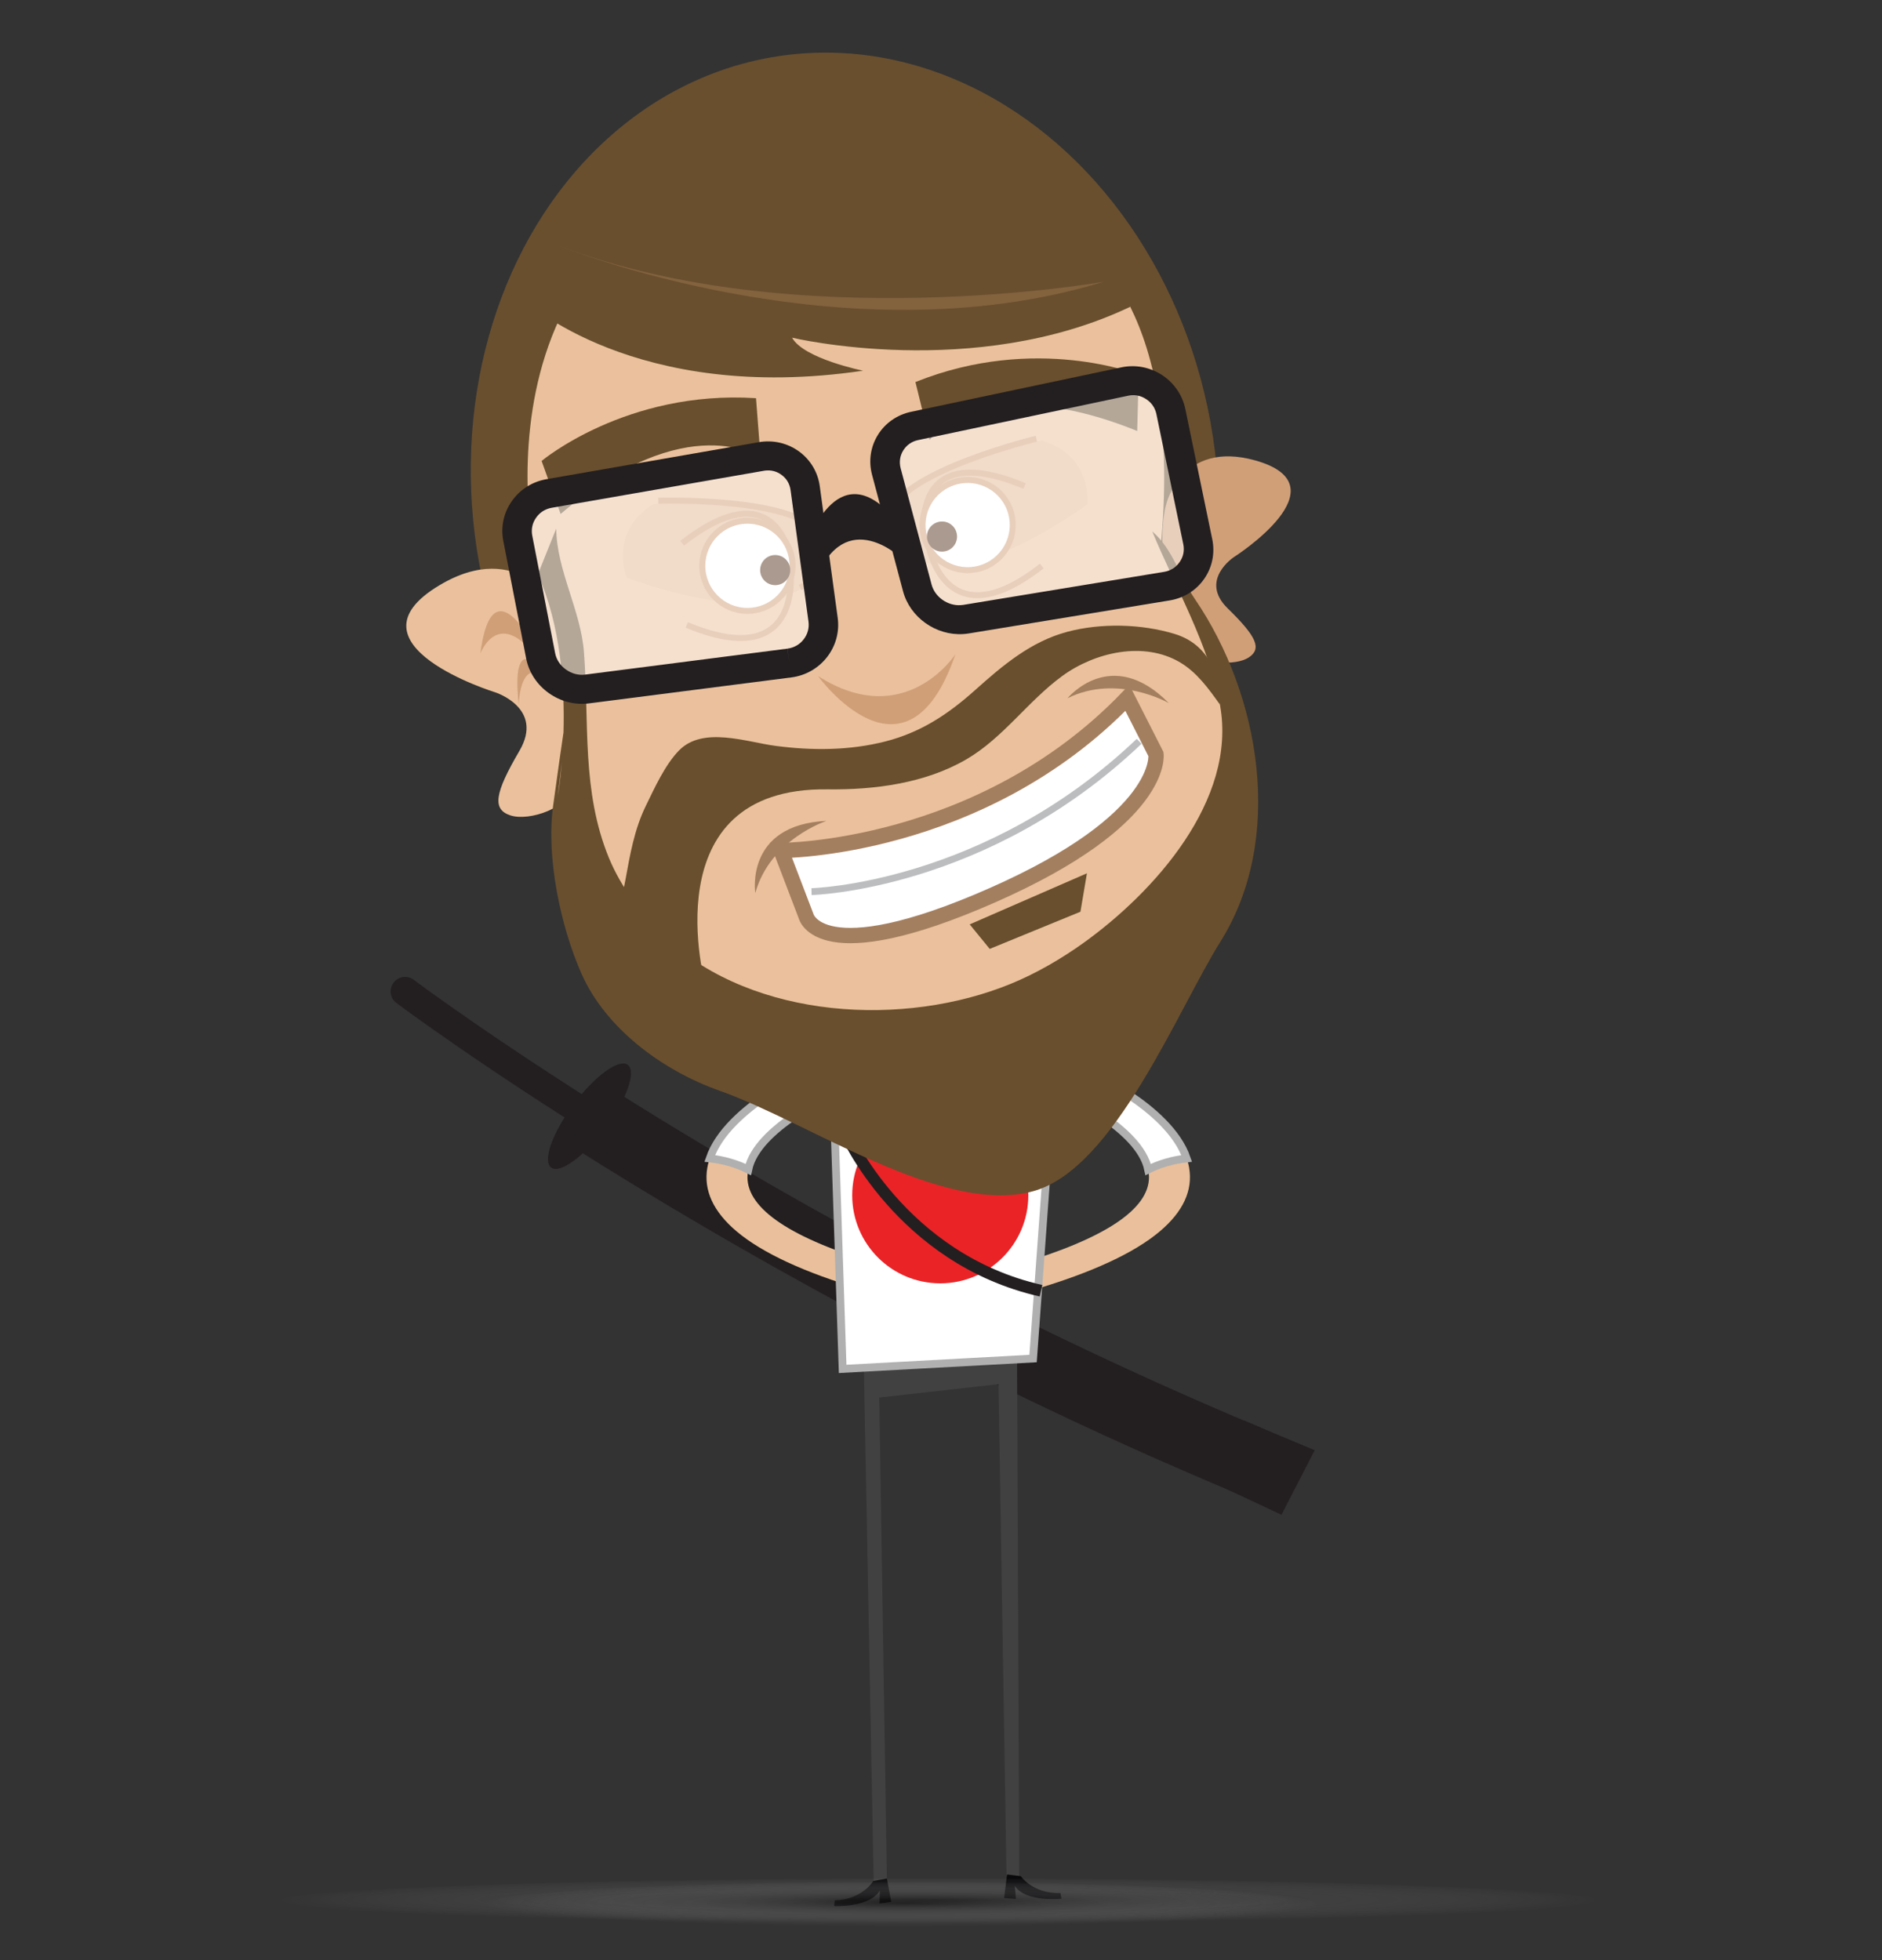 <?xml version="1.0" encoding="utf-8"?>
<!-- Generator: Adobe Illustrator 16.0.0, SVG Export Plug-In . SVG Version: 6.00 Build 0)  -->
<!DOCTYPE svg PUBLIC "-//W3C//DTD SVG 1.1//EN" "http://www.w3.org/Graphics/SVG/1.1/DTD/svg11.dtd">
<svg version="1.1" id="Layer_1" xmlns="http://www.w3.org/2000/svg" xmlns:xlink="http://www.w3.org/1999/xlink" x="0px" y="0px"
	 width="480px" height="500px" viewBox="0 0 480 500" enable-background="new 0 0 480 500" xml:space="preserve">
<rect x="0" y="0" width="480" height="500" fill="#333333" stroke="none"/>
<g>
	<path fill="#231F20" d="M317.92,376.006c-0.476,0-0.957-0.092-1.423-0.286c-125.734-52.557-214.52-119.218-215.401-119.885
		c-1.625-1.229-1.946-3.543-0.718-5.169c1.23-1.625,3.544-1.948,5.17-0.717c0.875,0.661,88.967,66.782,213.796,118.962
		c1.881,0.786,2.768,2.948,1.981,4.828C320.734,375.153,319.363,376.006,317.92,376.006z"/>
	<path fill="#231F20" d="M321.358,364.092c-70.156-29.324-128.639-63.131-165.346-86.326l-0.77-0.485
		c-1.536,6.042-5.577,11.169-10.916,14.181l1.745,1.104c37.38,23.643,96.939,58.098,168.41,87.973
		c1.095,0.458,2.252,0.689,3.438,0.689c3.604,0,6.833-2.148,8.224-5.475C328.039,371.219,325.892,365.988,321.358,364.092z"/>
	<path fill="#231F20" d="M319.344,368.91c-69.805-29.179-128.119-62.717-166.121-86.729c-0.236,0.482-0.484,0.961-0.758,1.428
		c-0.98,1.672-2.203,3.192-3.601,4.544c38.285,24.216,97.153,58.107,167.633,87.567c0.466,0.194,0.947,0.286,1.423,0.286
		c1.443,0,2.814-0.853,3.405-2.268C322.111,371.858,321.225,369.696,319.344,368.91z"/>
	<path fill="#E9C09B" d="M190.634,300.251c0.004-1.348,0.306-2.672,0.836-3.96c-3.477-0.723-6.613-2.008-9.17-3.69
		c-0.913,1.68-1.583,3.442-1.901,5.274c-0.995,5.751,1.526,11.218,7.494,16.247c6.498,5.478,17.262,10.467,31.993,14.83l4.207-6.433
		C201.865,315.938,190.608,308.445,190.634,300.251z"/>
	<path fill="#E9C09B" d="M293.05,300.251c-0.005-1.348-0.308-2.672-0.836-3.96c3.476-0.723,6.611-2.008,9.169-3.69
		c0.913,1.68,1.584,3.442,1.901,5.274c0.995,5.751-1.526,11.218-7.495,16.247c-6.497,5.478-17.261,10.467-31.993,14.83l-4.206-6.433
		C281.816,315.938,293.075,308.445,293.05,300.251z"/>
	<polygon fill="#414142" points="259.265,315.294 219.669,314.654 222.829,479.858 226.202,479.454 224.252,356.494 
		254.671,353.081 256.703,478.511 259.956,478.627 	"/>
	<polygon fill="#FFFFFF" stroke="#B0B0B0" stroke-width="2" stroke-miterlimit="10" points="214.913,349.189 211.886,258.46 
		269.907,258.197 263.483,346.544 	"/>
	<circle fill="#EA2327" cx="239.813" cy="304.904" r="22.458"/>
	<polygon fill="#231F20" points="317.205,362.345 335.315,369.937 326.833,386.396 307.253,377.222 	"/>
	<path fill="none" stroke="#231F20" stroke-width="3" stroke-miterlimit="10" d="M215.588,288.784c0,0,14.009,32.31,49.916,40.469"
		/>
	<path fill="#231F20" d="M154.402,287.752c-5.397,7.233-11.589,11.742-13.829,10.07c-2.241-1.672,0.317-8.892,5.717-16.126
		c5.396-7.231,11.587-11.74,13.827-10.066C162.357,273.299,159.8,280.518,154.402,287.752z"/>
	<path fill="#FFFFFF" stroke="#B0B0B0" stroke-width="2" stroke-miterlimit="10" d="M213.882,278.396l-1.897-6.91
		c-3.336,0.415-11.167,4.423-16.389,7.906c-5.549,3.702-12.277,9.358-14.582,16.109c3.624,0.398,6.98,1.395,9.829,2.833
		c2.189-10.674,21.538-19.426,23.736-20.07C214.565,278.269,214.307,278.343,213.882,278.396z"/>
	<path fill="#FFFFFF" stroke="#B0B0B0" stroke-width="2" stroke-miterlimit="10" d="M269.801,278.396l1.897-6.91
		c3.336,0.415,11.167,4.423,16.389,7.906c5.549,3.702,12.276,9.358,14.581,16.109c-3.624,0.398-6.979,1.395-9.827,2.833
		c-2.19-10.674-21.539-19.426-23.737-20.07C269.117,278.269,269.376,278.343,269.801,278.396z"/>
	<path fill="#09080A" d="M222.727,479.817c0,0-2.769,4.729-9.827,4.945l-0.143,1.457c0,0,9.056,0.431,11.643-3.98l-0.077,3.301
		l2.996-0.389l-1.126-5.956L222.727,479.817z"/>
	<path fill="#09080A" d="M260.344,478.581c0,0,3.073,4.531,10.13,4.315l0.236,1.444c0,0-9.021,0.997-11.882-3.25l0.289,3.304
		l-3.022-0.23l0.758-6.006L260.344,478.581z"/>
	<g>
		
			<radialGradient id="SVGID_1_" cx="2040.066" cy="4348.32" r="87.442" gradientTransform="matrix(1.929 0 0 0.067 -3695.99 193.291)" gradientUnits="userSpaceOnUse">
			<stop  offset="0" style="stop-color:#010101"/>
			<stop  offset="1" style="stop-color:#FFFFFF;stop-opacity:0"/>
		</radialGradient>
		<path opacity="0.29" fill="url(#SVGID_1_)" d="M408.167,485.062c0-3.242-75.518-5.867-168.665-5.867
			c-93.157,0-168.665,2.625-168.665,5.867c0,3.239,75.507,5.869,168.665,5.869C332.649,490.932,408.167,488.302,408.167,485.062z"/>
		
			<radialGradient id="SVGID_2_" cx="3854.34" cy="4361.41" r="87.472" gradientTransform="matrix(1.221 0 0 0.067 -4475.827 193.291)" gradientUnits="userSpaceOnUse">
			<stop  offset="0" style="stop-color:#010101"/>
			<stop  offset="1" style="stop-color:#FFFFFF;stop-opacity:0"/>
		</radialGradient>
		<path opacity="0.29" fill="url(#SVGID_2_)" d="M335.902,485.94c0-3.24-47.788-5.87-106.74-5.87
			c-58.942,0-106.735,2.63-106.735,5.87c0,3.244,47.793,5.873,106.735,5.873C288.114,491.813,335.902,489.185,335.902,485.94z"/>
	</g>
	
		<ellipse transform="matrix(0.988 -0.152 0.152 0.988 -16.629 34.31)" fill="#694F2E" cx="215.588" cy="125.673" rx="94.997" ry="112.699"/>
	<path fill="#D09F78" d="M297.474,128.532c0,0,3.918-16.281,22.585-11.11c23.278,6.451-5.33,24.669-5.33,24.669
		s-9.003,5.878-1.611,13.093c7.395,7.217,8.747,10.281,5.389,12.513c-3.358,2.225-12.384,1.935-14.883-2.986
		C292.798,143.472,297.474,128.532,297.474,128.532z"/>
	<path fill="#EAC19C" d="M295.945,140.151c3.055-30.003-1.497-49.457-7.674-61.895C274.396,47.96,237.73,30.867,200.013,39.2
		c-85.114,18.411-62.836,107.3-62.836,107.3l1.362,16.472l-1.161,37.72l4.918,2.25c-1.699,7.987-1.793,16.2-0.006,24.354
		c8.346,38.143,84.592,58.902,106.184,72.583c9.461,5.996,73.944-69.219,69.866-105.502
		C317.123,172.496,295.945,140.151,295.945,140.151z"/>
	<path fill="#D09F78" d="M208.641,172.458c0,0,22.504,31.029,35.037-5.564C243.678,166.894,230.893,186.634,208.641,172.458z"/>
	<g>
		<path opacity="0.3" fill="#D09F78" d="M166.668,128.594c0,0,36.438-4.081,43.994,10.345c0,0,0.457,26.75-50.865,8.386
			C159.797,147.325,155.132,135.663,166.668,128.594z"/>
		<path fill="none" stroke="#D09F78" stroke-width="1.53" d="M167.894,127.72c0,0,34.463-1.03,40.725,8.206
			c0,0,6.483,9.402-4.555,13.933"/>
		<path fill="none" stroke="#D09F78" stroke-width="1.53" d="M201.626,146.628c0,0,2.599,24.958-26.47,12.776"/>
		<path fill="none" stroke="#D09F78" stroke-width="1.53" d="M201.846,143.46c0,0-3.008-24.322-27.852-4.883"/>
		<path fill="#FFFFFF" stroke="#D09F78" stroke-width="1.53" d="M179.184,143.148c0.655-6.316,6.294-10.912,12.63-10.259
			c6.316,0.646,10.916,6.293,10.266,12.611c-0.648,6.319-6.301,10.924-12.627,10.272
			C183.132,155.126,178.538,149.471,179.184,143.148z"/>
		<path fill="#56341F" d="M201.547,145.574c0.082-2.124-1.559-3.903-3.684-3.989c-2.12-0.085-3.902,1.562-3.985,3.686
			c-0.085,2.117,1.561,3.905,3.677,3.991C199.68,149.347,201.463,147.692,201.547,145.574z"/>
	</g>
	<g>
		<path opacity="0.3" fill="#D09F78" d="M265.733,112.414c0,0-36.217,5.715-39.683,21.633c0,0,6.646,25.915,51.272-5.393
			C277.323,128.654,278.728,116.173,265.733,112.414z"/>
		<path fill="none" stroke="#D09F78" stroke-width="1.53" d="M264.319,111.897c0,0-33.508,8.14-37.095,18.7
			c0,0-3.761,10.785,8.088,12.228"/>
		<path fill="none" stroke="#D09F78" stroke-width="1.53" d="M236.802,139.064c0,0,4.104,24.756,28.907,5.312"/>
		<path fill="none" stroke="#D09F78" stroke-width="1.53" d="M235.75,136.068c0,0-3.542-24.25,25.563-12.087"/>
		<path fill="#FFFFFF" stroke="#D09F78" stroke-width="1.53" d="M257.519,129.765c-2.302-5.918-8.962-8.855-14.893-6.545
			c-5.925,2.298-8.859,8.956-6.559,14.881c2.296,5.92,8.969,8.863,14.896,6.559C256.884,142.359,259.814,135.694,257.519,129.765z"
			/>
		<path fill="#56341F" d="M236.599,138.026c-0.644-2.025,0.472-4.175,2.499-4.816c2.016-0.645,4.175,0.466,4.815,2.495
			c0.642,2.018-0.472,4.179-2.493,4.822C239.396,141.17,237.242,140.05,236.599,138.026z"/>
	</g>
	<path fill="#EAC19C" d="M142.277,155.064c0,0-9.879-17.904-30.189-5.778c-25.33,15.137,14.26,27.334,14.26,27.334
		s12.508,4.009,6.138,14.902c-6.376,10.89-6.979,14.936-2.294,16.478c4.671,1.533,15.205-1.729,16.562-8.335
		C152.628,171.146,142.277,155.064,142.277,155.064z"/>
	<g>
		<path fill="#D09F78" d="M141.292,174.733c0,0-15.147-36.332-18.777-8.022C122.515,166.711,128.347,151.028,141.292,174.733z"/>
		<path fill="#D09F78" d="M141.415,174.833c0,0-11.606-18.125-9.11,4.992C132.305,179.825,132.558,165.01,141.415,174.833z"/>
	</g>
	<path fill="#694F2E" d="M304.722,152.762c-3.834-5.641-5.577-12.734-10.854-17.209c5.926,14.309,14.563,29.062,17.312,44.413
		c4.329,24.17-16.837,47.664-34.902,60.604c-5.638,4.038-11.994,7.727-18.42,10.364c-27.217,11.171-65.382,9.157-87.938-11.538
		c-5.887-5.402-11.568-13.132-14.62-20.56c-7.002-17.039-5.008-34.578-6.358-52.439c-0.812-10.75-6.927-20.774-7.084-31.552
		l-4.68,11.656c5.902,13.136,6.868,28.845,6.539,40.352c-0.539,3.573-1.383,9.501-2.643,18.654
		c-1.819,13.188,1.903,30.887,7.283,42.979c6.053,13.6,20.173,24.438,35.265,29.778c22.911,8.109,56.746,31.894,79.891,25.591
		c20.714-5.648,36.893-46.349,47.73-63.612c16.485-26.264,10.233-62.922-6.496-87.444
		C304.737,152.786,304.73,152.774,304.722,152.762z M142.296,202.942c0,0,0.489-4.084,1.009-8.621
		C142.871,199.619,142.296,202.942,142.296,202.942z"/>
	<polygon fill="#694F2E" points="252.421,242.052 247.321,235.797 277.22,222.766 275.564,232.569 	"/>
	<path fill="#694F2E" d="M142.984,131.103l-4.844-13.521c0,0,21.602-18.153,54.679-16.01l1.167,15.157
		C193.986,116.729,175.342,103.641,142.984,131.103z"/>
	<path fill="#694F2E" d="M290.042,109.946l0.38-14.361c0,0-26.192-10.497-56.945,1.869l3.626,14.765
		C237.103,112.218,250.725,93.96,290.042,109.946z"/>
	<g>
		<g opacity="0.5">
			<path fill="#FFFFFF" d="M242.146,106.774c-10.247,2.166-16.429,12.219-13.737,22.341l3.204,12.043
				c2.691,10.122,13.351,17.013,23.686,15.313l33.404-5.495c10.335-1.7,17.057-11.483,14.938-21.741l-3.167-15.324
				c-2.119-10.257-12.238-16.878-22.485-14.712L242.146,106.774z"/>
		</g>
		<g opacity="0.5">
			<path fill="#FFFFFF" d="M148.938,124.329c-10.32,1.8-17.127,11.687-15.126,21.97l2.342,12.033
				c2.001,10.283,12.141,17.605,22.531,16.272l33.691-4.324c10.391-1.333,17.733-10.917,16.317-21.298l-2.1-15.389
				c-1.416-10.38-11.02-17.4-21.34-15.6L148.938,124.329z"/>
		</g>
		<path fill="#231F20" d="M201.86,172.796L201.86,172.796l-0.035,0.002l-51.604,6.625c-7.415,0.954-14.6-4.161-16.013-11.405
			l-5.839-30.029c-0.694-3.552,0.068-7.158,2.157-10.142c2.075-2.981,5.224-4.976,8.839-5.607l54.122-9.439
			c3.749-0.65,7.488,0.243,10.473,2.482c2.822,2.13,4.646,5.236,5.12,8.744l4.571,33.559
			C214.662,164.983,209.376,171.812,201.86,172.796L201.86,172.796z M195.093,120.044l-0.268,0.044l-54.126,9.442
			c-1.622,0.285-3.041,1.178-3.977,2.524c-0.938,1.343-1.281,2.961-0.974,4.566l5.845,30.02c0.664,3.4,4.157,5.888,7.637,5.444
			l51.604-6.628l0.522,3.671l-0.507-3.676c3.414-0.445,5.819-3.541,5.356-6.902l-4.575-33.555c-0.214-1.55-1.002-2.912-2.233-3.833
			C198.179,120.237,196.647,119.843,195.093,120.044L195.093,120.044z"/>
		<path fill="#231F20" d="M245.657,161.742L245.657,161.742c-6.975,0.427-13.57-4.27-15.338-10.922l-7.896-29.677
			c-0.937-3.53-0.412-7.148,1.476-10.196c1.887-3.054,4.91-5.15,8.498-5.91l53.579-11.325c7.549-1.597,14.833,3.343,16.335,10.599
			l6.869,33.233c0.733,3.561,0.006,7.15-2.042,10.102c-2.054,2.955-5.17,4.909-8.795,5.51l-51.262,8.428
			C246.604,161.66,246.139,161.709,245.657,161.742L245.657,161.742z M288.65,100.814c-0.301,0.017-0.609,0.058-0.912,0.124
			l-53.577,11.322c-1.606,0.337-2.956,1.276-3.803,2.634c-0.837,1.362-1.062,2.983-0.649,4.557l7.892,29.678
			c0.84,3.146,4.088,5.45,7.402,5.238l0,0c0.217-0.007,0.436-0.033,0.654-0.065l51.26-8.434c1.624-0.269,3.031-1.148,3.959-2.48
			c0.927-1.333,1.254-2.952,0.922-4.553l-6.866-33.228C294.328,102.691,291.631,100.631,288.65,100.814L288.65,100.814z"/>
		<path fill="#231F20" d="M205.972,138.527c0,0,8.186-24.907,23.679-4.346l0.37,8.312c0,0-14.313-13.907-21.986,5.355
			L205.972,138.527z"/>
	</g>
	<path fill="#694F2E" d="M133.731,76.558c0,0,28.21,26.585,86.396,18.003c0,0-15.146-3.042-18.11-8.421
		c0,0,46.435,11.087,86.254-7.883c0,0-15.749-78.501-116.26-40.451L133.731,76.558z"/>
	<g>
		<path fill="#FFFFFF" d="M199.193,216.944c0,0,47.899,0.872,88.339-38.922l6.537,16.584c0,0-5.915,20.123-39.533,33.292
			c-33.61,13.17-1.467,0.48-1.467,0.48s-40.085,14.549-46.069,8.423L199.193,216.944z"/>
		<path fill="none" stroke="#A47F5F" stroke-width="3.909" d="M199.193,216.944c0,0,50.818,0.07,88.339-38.922l7.301,14.363
			c0,0,2.399,16.529-41.764,35.994c-44.175,19.459-47.488,5.29-47.488,5.29L199.193,216.944z"/>
		<path fill="#A47F5F" d="M192.635,227.799c0,0-2.742-17.404,18.164-18.405C210.799,209.394,196.441,214.073,192.635,227.799z"/>
		<path fill="#A47F5F" d="M272.282,178.101c0,0,11.137-13.647,25.829,1.255C298.111,179.356,285.052,171.787,272.282,178.101z"/>
	</g>
	<path fill="none" stroke="#BBBDBF" stroke-width="1.75" d="M206.974,227.444c0,0,44.453-1.071,83.562-38.345"/>
	<path fill="#694F2E" d="M179.968,251.523c0,0-14.165-50.772,31.101-50.174c11.968,0.158,24.903-1.533,35.404-7.654
		c9.404-5.48,15.715-14.874,24.442-21.25c8.29-6.056,20.804-9.005,30.114-3.445c4.282,2.557,7.245,6.71,10.094,10.694
		c0.005-8.193-3.321-15.489-11.545-17.989c-8.49-2.582-18.777-2.824-27.351-0.545c-9.289,2.468-16.516,8.59-23.518,14.865
		c-6.856,6.143-13.864,10.802-22.894,13.105c-9.168,2.339-18.718,2.36-28.062,1.125c-7.346-0.971-18.453-5.056-24.544,1.149
		c-3.59,3.656-6.264,9.596-8.491,14.155c-2.919,5.977-4.021,12.38-5.203,18.865c-1.016,5.566-2.397,11.1-2.935,16.742
		c-0.264,2.774,0.107,5.822-0.599,8.53l26.049,1.507"/>
	<path fill="#83623E" d="M142.672,62.71c0,0,72.474,29.574,138.871,9.153C281.543,71.864,202.982,85.792,142.672,62.71z"/>
</g>
<g>
</g>
<g>
</g>
<g>
</g>
<g>
</g>
<g>
</g>
<g>
</g>
<g>
</g>
<g>
</g>
<g>
</g>
<g>
</g>
<g>
</g>
</svg>
